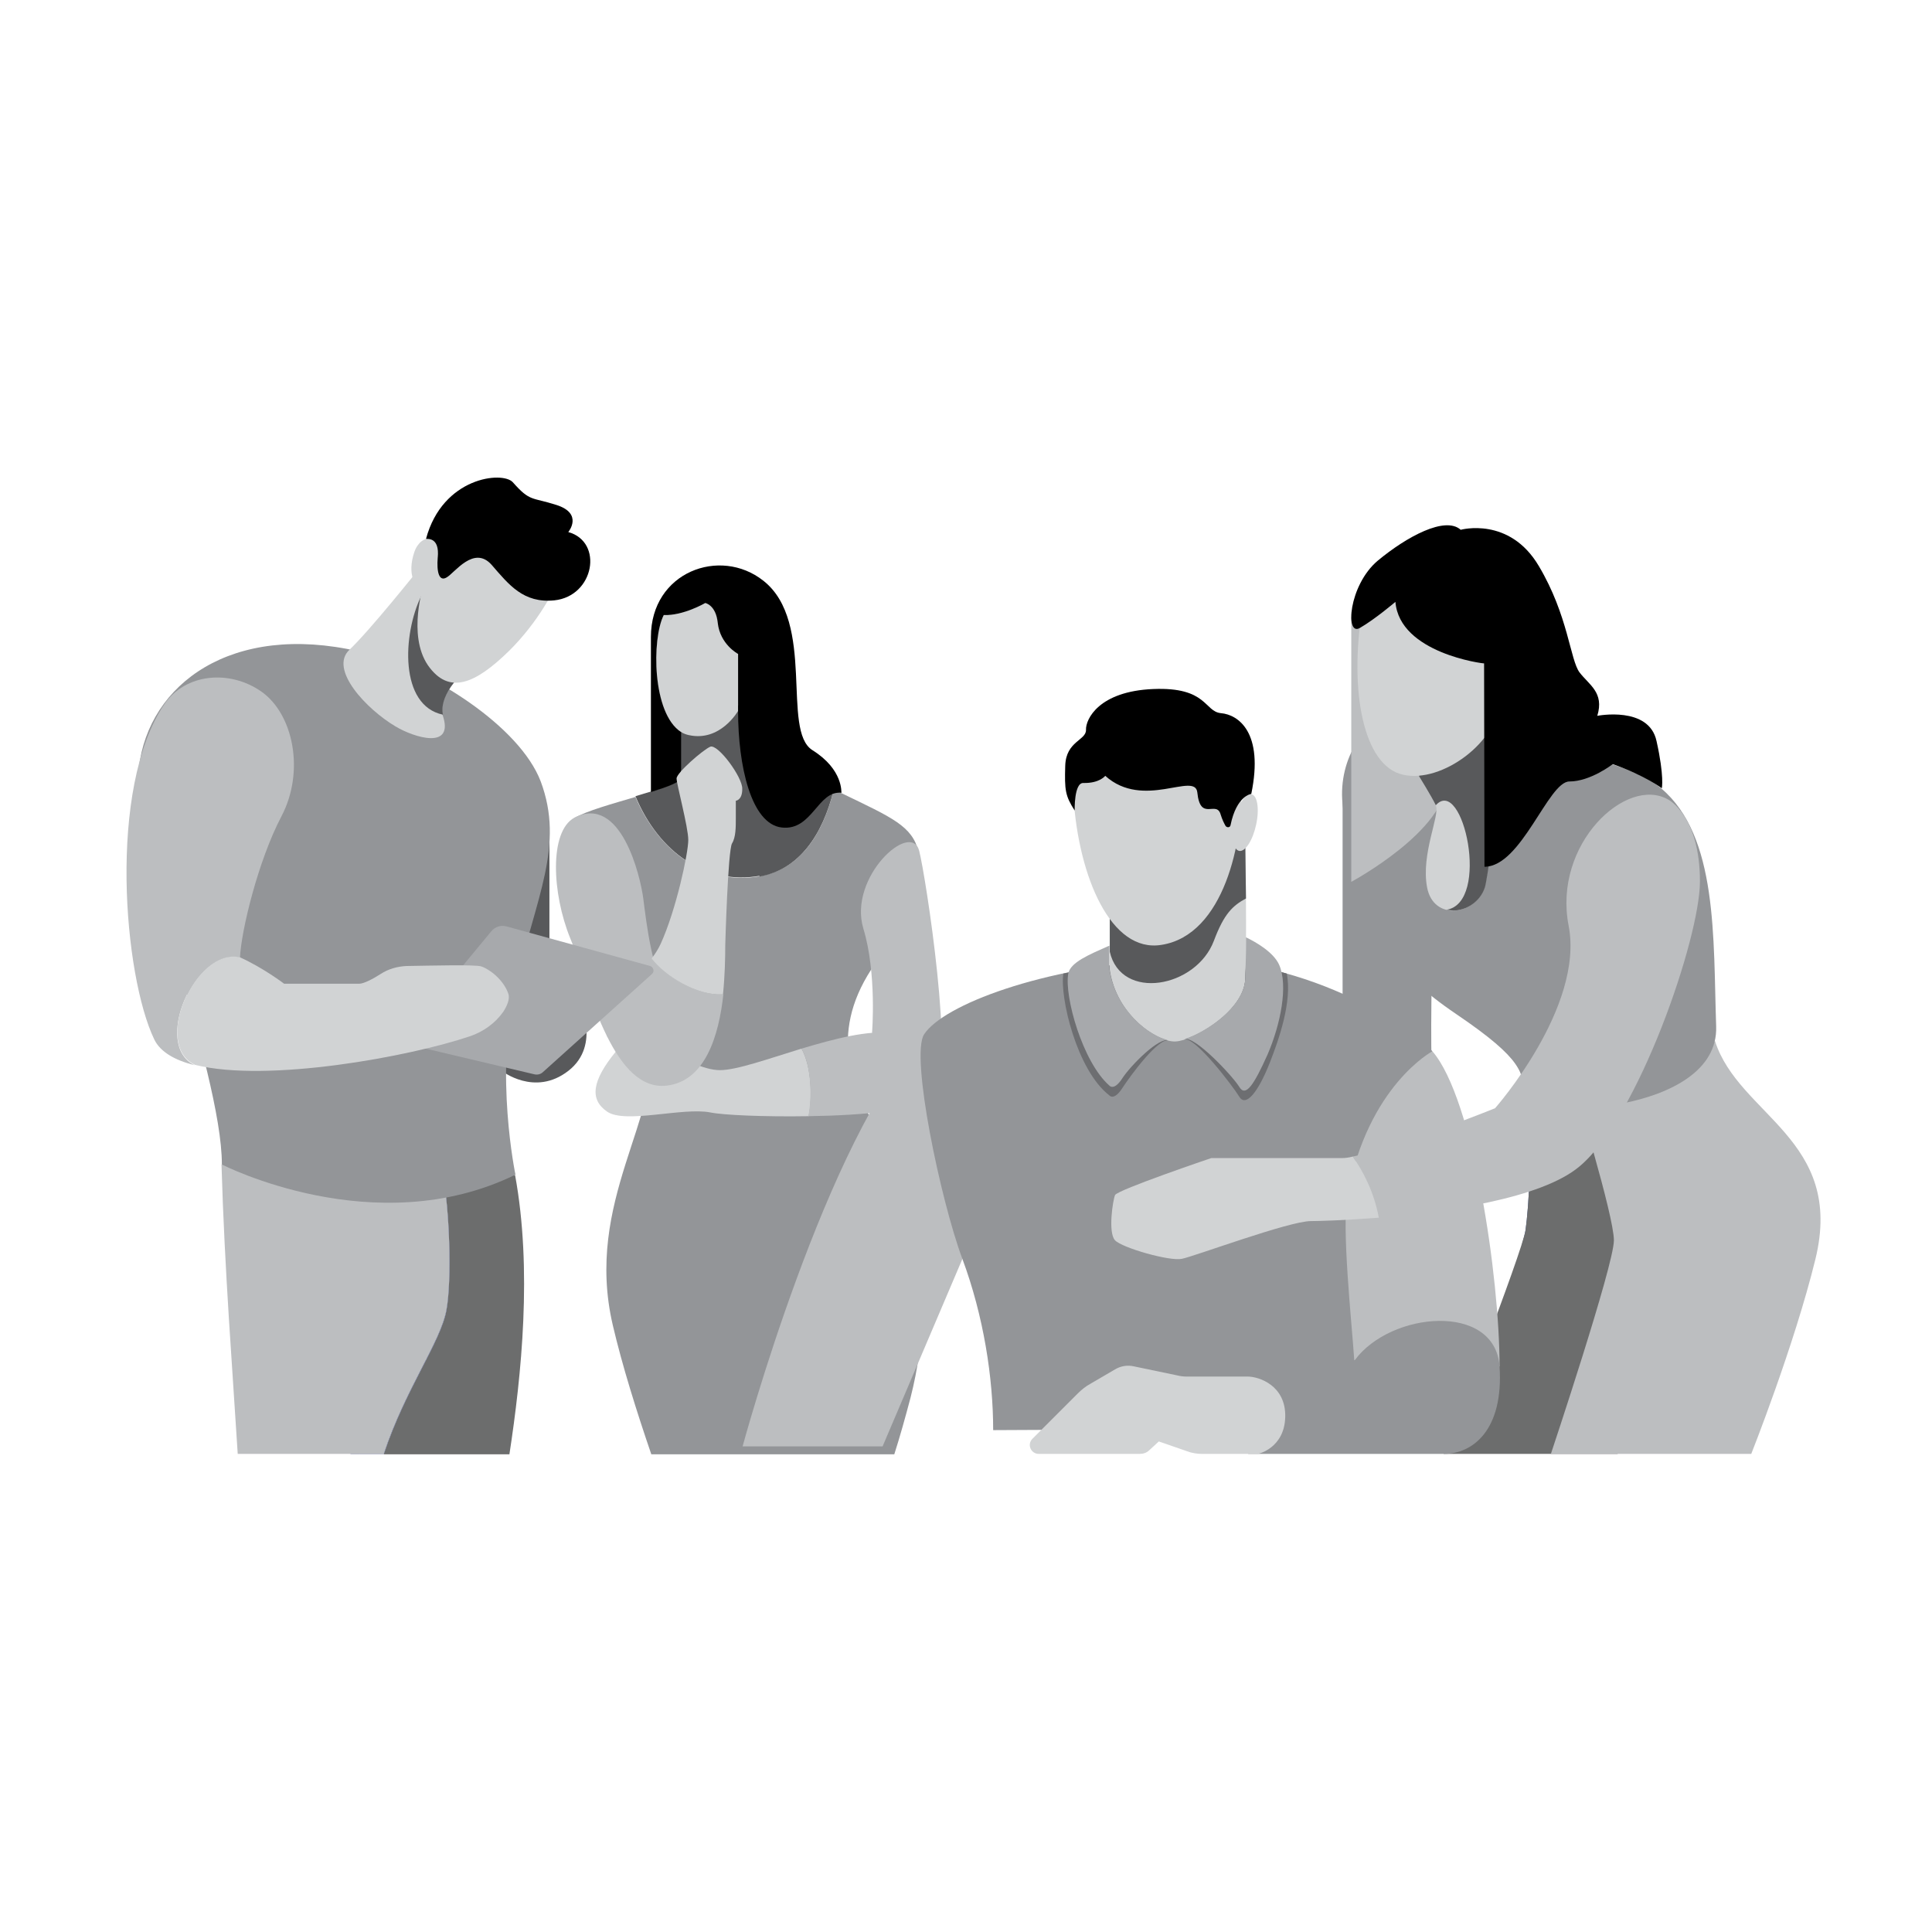 <?xml version="1.0" encoding="utf-8"?>
<!-- Generator: Adobe Illustrator 18.0.0, SVG Export Plug-In . SVG Version: 6.00 Build 0)  -->
<!DOCTYPE svg PUBLIC "-//W3C//DTD SVG 1.1//EN" "http://www.w3.org/Graphics/SVG/1.1/DTD/svg11.dtd">
<svg version="1.1" id="Layer_1" xmlns="http://www.w3.org/2000/svg" xmlns:xlink="http://www.w3.org/1999/xlink" x="0px" y="0px"
	 viewBox="0 0 512 512" enable-background="new 0 0 512 512" xml:space="preserve">
<g>
	<g>
		<g>
			<path fill="#939598" d="M162.4,351.2c2.5,10.7,6.3,22.8,10.2,34.2H237c1.5-4.7,2.9-9.7,4.3-15c7.9-30.8-0.4-57.4-7.9-69.5
				c-7.5-12.1-13.9-26.4-2.5-44c11.4-17.6,12.5-31.3,12.5-31.3c-1.7-6.7-6.9-8.9-20.4-15.4c0,0-0.8-0.3-2.1-0.7
				c-2.9,11.6-8.9,20.9-19.6,22.7c-13.9,2.5-26.5-6-32.9-21c-6.1,1.8-13,3.7-16.2,5.6c0,0,17.1,37,20.3,58
				C175.7,295.7,154.7,318.3,162.4,351.2z"/>
		</g>
		<g>
			<g>
				<path fill="#58595B" d="M201.3,232.1c10.7-1.9,16.7-11.1,19.6-22.7c-4.5-1.5-15-5.1-17.9-6.6c-3.7-1.9-2.7-17.1-2.7-17.1
					l-19.8,5.6c0,6.8,0,12,0,14.7c0,1.4-5.7,3.1-12.1,5C174.7,226.1,187.3,234.6,201.3,232.1z"/>
			</g>
			<g>
				<path fill="#58595B" d="M200.2,186l-19.8,5.6c0,5.3,0,9.6,0,12.5c8.4,4.5,17.7,12.9,20.9,28.2c10.6-1.9,16.6-11.1,19.5-22.7
					c-4.5-1.5-15-5.1-17.9-6.6C199.2,201.2,200.2,186,200.2,186z"/>
			</g>
		</g>
		<g>
			<path fill="#D1D3D4" d="M212.4,277.9c-8.8,2.7-17.2,5.7-21.6,5.7c-8.7,0-21.6-12.3-27.7-4.8c-6.1,7.5-7,12.5-2.2,15.8
				c4.8,3.3,20-1.2,27.3,0.2c3.3,0.7,14.3,1.2,26.1,1C215.3,291.1,215.1,282.6,212.4,277.9z"/>
		</g>
		<g>
			<path fill="#BCBEC0" d="M243.6,225.5c-2.1-8.2-18.9,6.9-14.8,20.6c3.6,11.8,2.3,27.6,2.3,27.6l16.5,16.7
				C253.3,283.5,245.3,232.1,243.6,225.5z"/>
		</g>
		<g>
			<path fill="#BCBEC0" d="M236.6,273.8c-6.4-0.9-15.5,1.5-24.2,4.1c2.7,4.7,2.8,13.3,1.8,17.9c14.6-0.2,30.3-1.6,33.4-5.4
				C247.7,290.4,255.2,276.5,236.6,273.8z"/>
		</g>
		<g>
			<path fill="#D1D3D4" d="M175.9,163c-3.5,6.8-3.1,29.7,6.6,31.8c8.4,1.9,13.1-6.4,13.1-6.4v-15.2c0,0-4.8-2.5-5.4-8.3
				c-0.5-4.7-3.3-5.2-3.3-5.2S181.1,163.2,175.9,163z"/>
		</g>
		<g>
			<path fill="#BCBEC0" d="M160.9,274.7c-4.4-8.8-7.2-19.8-9.8-26.1c-4.8-11.8-5.6-28.2,1.1-31.9c12.3-6.3,17.5,15.3,18.3,21.6
				c0.8,6.3,2.5,20.9,7.1,26.2L160.9,274.7z"/>
		</g>
		<g>
			<path d="M215.3,198.8c-8.3-5.2,1-33.9-13-44.9c-11.5-9.1-29.8-2.3-29.8,14.9c0,7,0,30.8,0,41.1c4.5-1.4,8-2.7,8-3.8v-11.8V194
				c-7.7-4.9-7.8-24.7-4.6-31c5.2,0.2,11-3.2,11-3.2s2.8,0.5,3.3,5.2c0.6,5.8,5.4,8.3,5.4,8.3v15.2c0,14.3,3.4,29.9,11.6,30.8
				c8.1,0.9,9.5-9.9,15.8-9.2C222.9,210.1,223.6,204,215.3,198.8z"/>
		</g>
		<g>
			<path fill="#BCBEC0" d="M172.8,254c-4.5,6.2-11.7,11.6-11.9,20.7c3.9,7.8,8.9,13.8,15.8,13c10.2-1.2,13.8-13.2,15-24.2
				C184.9,264,176.2,258.6,172.8,254z"/>
		</g>
		<g>
			<path fill="#D1D3D4" d="M188.2,197.9c-2,0.9-8.9,6.9-8.9,8.4c0,1.5,3.1,12.9,3.1,16.3c0,3.5-3.2,18.5-7.3,27.5
				c-0.6,1.3-1.4,2.6-2.4,3.9c3.4,4.6,12.1,10,18.9,9.5c0.5-4.9,0.6-9.6,0.6-13c0,0,0.7-25.2,1.8-27c1-1.6,1-4.3,1-6.6
				c0-4.3,0-4.7,0-4.7s1.6-0.1,1.7-2.8c0-0.1,0-0.2,0-0.3C196.9,206.1,190.2,197,188.2,197.9z"/>
		</g>
	</g>
	<g>
		<path fill="#939598" d="M355.8,209.1c0,24.6,0,73.6,0,73.6s24.6,0.7,23.8,0c-0.7-0.7,0-34.2,0-34.2L355.8,209.1z"/>
	</g>
	<g>
		<g>
			<defs>
				<path id="SVGID_1_" d="M404.3,290.5c2,13.8,0.8,29.5,0,35.4c-0.8,5.9-18.2,59-18.2,59h42.6l11.7-56.2l-15.6-42.9L404.3,290.5z"
					/>
			</defs>
			<clipPath id="SVGID_2_">
				<use xlink:href="#SVGID_1_"  overflow="visible"/>
			</clipPath>
			<polygon clip-path="url(#SVGID_2_)" fill="#2A346F" points="386.1,384.7 416.7,384.9 386.1,384.9 			"/>
			<polygon clip-path="url(#SVGID_2_)" fill="#2B3670" points="386.1,382.7 440.4,383.1 440.4,384.9 416.7,384.9 386.1,384.7 			"/>
			<polygon clip-path="url(#SVGID_2_)" fill="#2C3772" points="386.1,380.8 440.4,381.2 440.4,383.1 386.1,382.7 			"/>
			<polygon clip-path="url(#SVGID_2_)" fill="#2D3874" points="386.1,378.8 440.4,379.2 440.4,381.2 386.1,380.8 			"/>
			<polygon clip-path="url(#SVGID_2_)" fill="#2E3975" points="386.1,376.9 440.4,377.3 440.4,379.2 386.1,378.8 			"/>
			<polygon clip-path="url(#SVGID_2_)" fill="#2F3B77" points="386.1,374.9 440.4,375.3 440.4,377.3 386.1,376.9 			"/>
			<polygon clip-path="url(#SVGID_2_)" fill="#303C78" points="386.1,373 440.4,373.4 440.4,375.3 386.1,374.9 			"/>
			<polygon clip-path="url(#SVGID_2_)" fill="#303D7A" points="386.1,371 440.4,371.5 440.4,373.4 386.1,373 			"/>
			<polygon clip-path="url(#SVGID_2_)" fill="#313E7B" points="386.1,369.1 440.4,369.5 440.4,371.5 386.1,371 			"/>
			<polygon clip-path="url(#SVGID_2_)" fill="#323F7D" points="386.1,367.1 440.4,367.6 440.4,369.5 386.1,369.1 			"/>
			<polygon clip-path="url(#SVGID_2_)" fill="#33417E" points="386.1,365.2 440.4,365.6 440.4,367.6 386.1,367.1 			"/>
			<polygon clip-path="url(#SVGID_2_)" fill="#334280" points="386.1,363.2 440.4,363.7 440.4,365.6 386.1,365.2 			"/>
			<polygon clip-path="url(#SVGID_2_)" fill="#344381" points="386.1,361.3 440.4,361.7 440.4,363.7 386.1,363.2 			"/>
			<polygon clip-path="url(#SVGID_2_)" fill="#354482" points="386.1,359.3 440.4,359.8 440.4,361.7 386.1,361.3 			"/>
			<polygon clip-path="url(#SVGID_2_)" fill="#354584" points="386.1,357.4 440.4,357.8 440.4,359.8 386.1,359.3 			"/>
			<polygon clip-path="url(#SVGID_2_)" fill="#364685" points="386.1,355.4 440.4,355.9 440.4,357.8 386.1,357.4 			"/>
			<polygon clip-path="url(#SVGID_2_)" fill="#374786" points="386.1,353.5 440.4,353.9 440.4,355.9 386.1,355.4 			"/>
			<polygon clip-path="url(#SVGID_2_)" fill="#374888" points="386.1,351.5 440.4,352 440.4,353.9 386.1,353.5 			"/>
			<polygon clip-path="url(#SVGID_2_)" fill="#384989" points="386.1,349.6 440.4,350 440.4,352 386.1,351.5 			"/>
			<polygon clip-path="url(#SVGID_2_)" fill="#394A8A" points="386.1,347.6 440.4,348.1 440.4,350 386.1,349.6 			"/>
			<polygon clip-path="url(#SVGID_2_)" fill="#394B8C" points="386.1,345.7 440.4,346.1 440.4,348.1 386.1,347.6 			"/>
			<polygon clip-path="url(#SVGID_2_)" fill="#3A4C8D" points="386.1,343.7 440.4,344.2 440.4,346.1 386.1,345.7 			"/>
			<polygon clip-path="url(#SVGID_2_)" fill="#3A4D8E" points="386.1,341.8 440.4,342.2 440.4,344.2 386.1,343.7 			"/>
			<polygon clip-path="url(#SVGID_2_)" fill="#3B4E8F" points="386.1,339.9 440.4,340.3 440.4,342.2 386.1,341.8 			"/>
			<polygon clip-path="url(#SVGID_2_)" fill="#3B4F91" points="386.1,337.9 440.4,338.3 440.4,340.3 386.1,339.9 			"/>
			<polygon clip-path="url(#SVGID_2_)" fill="#3C5092" points="386.1,336 440.4,336.4 440.4,338.3 386.1,337.9 			"/>
			<polygon clip-path="url(#SVGID_2_)" fill="#3C5093" points="386.1,334 440.4,334.4 440.4,336.4 386.1,336 			"/>
			<polygon clip-path="url(#SVGID_2_)" fill="#3D5194" points="386.1,332.1 440.4,332.5 440.4,334.4 386.1,334 			"/>
			<polygon clip-path="url(#SVGID_2_)" fill="#3D5295" points="386.1,330.1 440.4,330.5 440.4,332.5 386.1,332.1 			"/>
			<polygon clip-path="url(#SVGID_2_)" fill="#3E5396" points="386.1,328.2 440.4,328.6 440.4,330.5 386.1,330.1 			"/>
			<polygon clip-path="url(#SVGID_2_)" fill="#3E5397" points="386.1,326.2 440.4,326.6 440.4,328.6 386.1,328.2 			"/>
			<polygon clip-path="url(#SVGID_2_)" fill="#3F5498" points="386.1,324.3 440.4,324.7 440.4,326.6 386.1,326.2 			"/>
			<polygon clip-path="url(#SVGID_2_)" fill="#3F5599" points="386.1,322.3 440.4,322.7 440.4,324.7 386.1,324.3 			"/>
			<polygon clip-path="url(#SVGID_2_)" fill="#40569A" points="386.1,320.4 440.4,320.8 440.4,322.7 386.1,322.3 			"/>
			<polygon clip-path="url(#SVGID_2_)" fill="#40569B" points="386.1,318.4 440.4,318.8 440.4,320.8 386.1,320.4 			"/>
			<polygon clip-path="url(#SVGID_2_)" fill="#41579C" points="386.1,316.5 440.4,316.9 440.4,318.8 386.1,318.4 			"/>
			<polygon clip-path="url(#SVGID_2_)" fill="#41589D" points="386.1,314.5 440.4,314.9 440.4,316.9 386.1,316.5 			"/>
			<polygon clip-path="url(#SVGID_2_)" fill="#41589E" points="386.1,312.6 440.4,313 440.4,314.9 386.1,314.5 			"/>
			<polygon clip-path="url(#SVGID_2_)" fill="#42599F" points="386.1,310.6 440.4,311.1 440.4,313 386.1,312.6 			"/>
			<polygon clip-path="url(#SVGID_2_)" fill="#42599F" points="386.1,308.7 440.4,309.1 440.4,311.1 386.1,310.6 			"/>
			<polygon clip-path="url(#SVGID_2_)" fill="#425AA0" points="386.1,306.7 440.4,307.2 440.4,309.1 386.1,308.7 			"/>
			<polygon clip-path="url(#SVGID_2_)" fill="#435BA1" points="386.1,304.8 440.4,305.2 440.4,307.2 386.1,306.7 			"/>
			<polygon clip-path="url(#SVGID_2_)" fill="#435BA2" points="386.1,302.8 440.4,303.3 440.4,305.2 386.1,304.8 			"/>
			<polygon clip-path="url(#SVGID_2_)" fill="#435CA3" points="386.1,300.9 440.4,301.3 440.4,303.3 386.1,302.8 			"/>
			<polygon clip-path="url(#SVGID_2_)" fill="#445CA3" points="386.1,298.9 440.4,299.4 440.4,301.3 386.1,300.9 			"/>
			<polygon clip-path="url(#SVGID_2_)" fill="#445DA4" points="386.1,297 440.4,297.4 440.4,299.4 386.1,298.9 			"/>
			<polygon clip-path="url(#SVGID_2_)" fill="#445DA5" points="386.1,295 440.4,295.5 440.4,297.4 386.1,297 			"/>
			<polygon clip-path="url(#SVGID_2_)" fill="#455DA5" points="386.1,293.1 440.4,293.5 440.4,295.5 386.1,295 			"/>
			<polygon clip-path="url(#SVGID_2_)" fill="#455EA6" points="386.1,291.1 440.4,291.6 440.4,293.5 386.1,293.1 			"/>
			<polygon clip-path="url(#SVGID_2_)" fill="#455EA7" points="386.1,289.2 440.4,289.6 440.4,291.6 386.1,291.1 			"/>
			<polygon clip-path="url(#SVGID_2_)" fill="#455FA8" points="386.1,287.2 440.4,287.7 440.4,289.6 386.1,289.2 			"/>
			<polygon clip-path="url(#SVGID_2_)" fill="#455FA8" points="440.4,287.7 386.1,287.2 386.1,285.8 440.4,285.8 			"/>
		</g>
	</g>
	<g>
		<path fill="#6C6D6D" d="M404.3,290.5c2,13.8,0.8,29.5,0,35.4c-0.8,5.9-21.7,59.4-21.7,59.4h46.1l11.7-56.6l-15.6-42.9L404.3,290.5
			z"/>
	</g>
	<g>
		<path fill="#BCBEC0" d="M454.5,275.9c6.3,19.7,34.4,26,26.6,57.8c-5.6,22.9-17,51.6-17,51.6H411c0,0,16.7-50,16.7-56.6
			c0-6.6-10.5-40.6-10.5-40.6L454.5,275.9z"/>
	</g>
	<g>
		<path fill="#939598" d="M364.3,192.4c-6.3,3-12,16.3-6.3,28.8c5.7,12.5,6.5,10.3,8.7,20.1c2.2,9.8,1.3,15.3,19.3,27.5
			c18,12.2,17.4,15.5,18.2,21.7c0.8,6.3,51.4,4.9,50.6-18.5c-0.8-23.4,0.5-50.4-14.6-63.1C425.2,196.2,364.3,192.4,364.3,192.4z"/>
	</g>
	<g>
		<path fill="#BCBEC0" d="M358.1,163.5v70.2c0,0,25.5-13.7,25.2-27c-0.2-13.4-11.5-43.1-11.5-43.1H358.1z"/>
	</g>
	<g>
		<path fill="#D1D3D4" d="M376,205.6c0,0,3.4,5.5,4.5,7.9c1.2,2.4-4,12.8-2.3,21.7c1.7,8.9,12.7,7.4,15.2,0
			c0.7-2.2,2.7-18.1,2.7-18.1v-26.2L376,205.6z"/>
	</g>
	<g>
		<path fill="#58595B" d="M380.5,213.4c7.2-8,14.6,25.9,2.8,27.7c0,0,0.1,0,0.1,0l1.7,0.2c3.4,0,7.1-2.2,8.4-6.1
			c0.7-2.2,2.7-18.1,2.7-18.1v-26.2L376,205.6C376,205.6,379.4,211.1,380.5,213.4z"/>
	</g>
	<g>
		<path fill="#D1D3D4" d="M361,161.5c-3.5,21.6,0.3,41.5,10.8,43.8c10.4,2.4,25.3-9,25.3-19.1c0-10,10.1-36.2-1.4-42.2
			C384.3,138.1,363.3,147.7,361,161.5z"/>
	</g>
	<g>
		<path d="M369.8,159.5c0,0-5.4,4.6-9.4,6.9c-4,2.4-3-11.3,4.7-17.8c7.7-6.4,17.9-11.9,22-8.2c0,0,12.9-3.6,20.7,9.6
			c7.8,13.1,8.3,24.9,10.8,28.2c2.5,3.3,6.6,5.3,4.7,11.5c0,0,13.7-2.7,15.7,6.7c2.1,9.4,1.4,12.5,1.4,12.5s-4.3-3.3-13-6.4
			c0,0-5.9,4.6-11.5,4.6c-5.6,0-12.7,22.6-22.5,22.6l-0.1-53.9C393.2,175.9,370.9,173.1,369.8,159.5z"/>
	</g>
	<g>
		<g>
			<path fill="#BCBEC0" d="M244.9,274.2c-25.9,26.9-48.1,109.1-48.1,109.1h37.1l23.2-54.5L244.9,274.2z"/>
		</g>
		<g>
			<path fill="#939598" d="M379.6,278.6c-5.4-6.1-34.2-26.4-71-24.2c-32.4,1.9-58.6,11.9-63.7,19.7c-3.7,5.7,4.4,44.1,10.1,59.4
				c5.7,15.3,8.2,31.7,8.2,45.5c0,0,91.6-0.5,92.2,0c0.5,0.5,11.4-33.8,12.8-50.9C369.6,311.2,366.4,292.3,379.6,278.6z"/>
		</g>
		<g>
			<path fill="#D1D3D4" d="M330,222.6c0,0,0.5,28.5,0,37c-0.5,8.5-13.6,16.2-18.5,16.4c-4.9,0.2-15.7-7-17.4-19.1v-25.7L330,222.6z"
				/>
		</g>
		<g>
			<path fill="#58595B" d="M330.2,238.1c-0.1-8.3-0.2-15.5-0.2-15.5l-35.9,8.5v21.1c3,13.2,22.9,9.6,27.6-2.9
				C324.4,242.1,326.7,240,330.2,238.1z"/>
		</g>
		<g>
			<path fill="#D1D3D4" d="M284.5,211.5c1.4,20.9,9.9,41.1,23.3,38.9c16.7-2.6,21.8-28,21.1-41.8c-0.7-13.8-8.5-22.4-20.5-22.5
				C297.1,186.2,283.4,193.8,284.5,211.5z"/>
		</g>
		<g>
			<path fill="#D1D3D4" d="M332.9,218.5c-0.9,4.2-2.9,7.3-4.5,7s-2.2-3.9-1.3-8c0.9-4.2,2.9-7.3,4.5-7
				C333.2,210.7,333.8,214.3,332.9,218.5z"/>
		</g>
		<g>
			<path d="M284.8,214.8c-2.5-3.9-2.7-5.4-2.5-11.9c0.2-6.5,5.6-6.7,5.5-9.5c-0.1-2.8,3.4-10.2,17.8-10.8c14.4-0.6,13.5,6,18,6.4
				c4.5,0.4,11.4,5,8,21.4c0,0-3.9,0.4-5.5,8.3c-0.1,0.6-0.9,0.7-1.3,0.2c-0.4-0.7-0.9-1.7-1.3-3c-1.1-4-5.4,2-6.2-5.9
				c-0.6-5.6-14.3,4.7-24.4-4.4c0,0-1.5,2-5.8,1.9C284.6,207.4,284.8,214.8,284.8,214.8z"/>
		</g>
		<g>
			<g>
				<path fill="#6D6E71" d="M294,290.3c0,0,1.2,1.5,3.4-1.9c2.2-3.4,9.8-13.7,12.4-12.6l0,0c-5.3-1.1-14.3-8-15.8-19v-0.9
					c-4.2,0.6-8.3,1.3-12.2,2.1C280.8,264.1,285.3,283.6,294,290.3z"/>
			</g>
			<g>
				<path fill="#6D6E71" d="M330,259.6c-0.4,7.4-10.4,14.1-16.2,15.9l0,0c2.7-1.1,12.8,12.2,14.6,15.1c1.7,2.9,5-1,8.2-9.2
					c2.3-5.9,5.9-16.1,4.4-23.4c-3.4-1-7-1.8-10.8-2.4C330.1,257.2,330,258.5,330,259.6z"/>
			</g>
		</g>
		<g>
			<path fill="#A7A9AC" d="M294,256.8v-6.2c-5.4,2.4-10.3,4.4-10.9,7.4c-1.1,6,3.8,23.5,10.9,29.7c0,0,1.2,1.5,3.4-1.9
				s9.8-11.1,12.4-10.1l0,0C304.5,274.6,295.6,267.7,294,256.8z"/>
		</g>
		<g>
			<path fill="#A7A9AC" d="M339,255.7c-1.5-3.4-6.3-6.1-8.8-7.3c0,4.6-0.1,8.6-0.2,11.1c-0.4,7.4-10.4,14.1-16.2,15.9l0,0
				c2.7-1.1,12.8,9.7,14.6,12.6c1.7,2.9,3.9-0.5,7.5-8.5C339.4,271.4,341.4,261.2,339,255.7z"/>
		</g>
		<g>
			<path fill="#BCBEC0" d="M397.4,362.1c0-23.6-6.9-70.9-17.8-83.5c0,0-17.1,9.1-22.5,38.1c-1.6,8.7,1.1,33.4,1.8,43.8L397.4,362.1z
				"/>
		</g>
		<g>
			<path fill="#939598" d="M330.8,385.3c0,0,44.2,0,51.8,0c7.7,0,15.9-6.3,14.8-23.2c-1.2-17-28.9-14.6-38.4-1.6l-28.6,4.4
				L330.8,385.3z"/>
		</g>
		<g>
			<path fill="#D1D3D4" d="M304.6,384.3l2.5-2.3l7.5,2.6c1.3,0.5,2.7,0.7,4,0.7h14.8c0,0,7-1.5,7.2-9.8c0.2-8.3-6.9-10.7-10-10.7
				h-16.2c-0.8,0-1.6-0.1-2.4-0.3l-11.5-2.4c-1.7-0.4-3.5-0.1-5,0.8l-6.5,3.8c-1.3,0.7-2.4,1.6-3.5,2.7l-11.9,11.9
				c-1.5,1.5-0.4,4,1.7,4H302C303,385.3,303.9,385,304.6,384.3z"/>
		</g>
	</g>
	<g>
		<g>
			<path fill="#BCBEC0" d="M442.1,211.9c-11.1-6.4-30.6,11.8-26.4,33.4c4.2,21.6-19.5,48.4-19.5,48.4s-26.9,10.8-37.7,12.8
				c2.6,3.7,5.5,9.1,6.9,16.2c17.6-1.5,43-5,53.2-13.6c15.5-12.9,31.9-60.4,31.9-75.5C450.5,216.1,442.1,211.9,442.1,211.9z"/>
		</g>
		<g>
			<path fill="#D1D3D4" d="M355.7,306.9c-7.7,0-34.7,0-34.7,0s-24.8,8.4-25.5,9.8c-0.6,1.4-1.9,10,0,12c1.9,2,14.5,5.6,17.7,4.9
				c3.2-0.6,28.4-10,34.2-10c2,0,9-0.2,18-0.9c-1.3-7-4.3-12.5-6.9-16.2C357.4,306.8,356.4,306.9,355.7,306.9z"/>
		</g>
	</g>
	<g>
		<path fill="#58595B" d="M133,283.8c0,0,8.7,6.9,17.6,0c8.9-6.9,2.8-18.7,2.8-18.7L133,276V283.8z"/>
	</g>
	<g>
		<polygon fill="#58595B" points="145.6,219.3 145.6,270.8 128.9,270.8 128.9,222.1 		"/>
	</g>
	<g>
		<g>
			<path fill="#6C6D6D" d="M118.3,347.3c-1.6,8.6-10.8,20.7-16.6,38.1H135c3.2-20.9,6.1-49,1.5-74h-19.2
				C119.1,319.7,119.8,339.2,118.3,347.3z"/>
		</g>
		<g>
			<g>
				<defs>
					<path id="SVGID_3_" d="M86.4,345.4c0,0,3.9,18.7,6.5,40h8.8c5.8-17.4,15-29.5,16.6-38.1c1.5-8.1,0.8-27.5-1-35.9H87.2
						L86.4,345.4z"/>
				</defs>
				<clipPath id="SVGID_4_">
					<use xlink:href="#SVGID_3_"  overflow="visible"/>
				</clipPath>
				<polygon clip-path="url(#SVGID_4_)" fill="#29336D" points="87,311.3 86.4,314.5 86.4,311.3 				"/>
				<polygon clip-path="url(#SVGID_4_)" fill="#2A346E" points="90.2,311.3 86.4,331.2 86.4,314.5 87,311.3 				"/>
				<polygon clip-path="url(#SVGID_4_)" fill="#2B3570" points="93.4,311.3 86.4,347.9 86.4,331.2 90.2,311.3 				"/>
				<polygon clip-path="url(#SVGID_4_)" fill="#2C3671" points="96.6,311.3 86.4,364.7 86.4,347.9 93.4,311.3 				"/>
				<polygon clip-path="url(#SVGID_4_)" fill="#2C3773" points="99.8,311.3 86.4,381.4 86.4,364.7 96.6,311.3 				"/>
				<polygon clip-path="url(#SVGID_4_)" fill="#2D3974" points="103,311.3 88.8,385.3 86.4,385.3 86.4,381.4 99.8,311.3 				"/>
				<polygon clip-path="url(#SVGID_4_)" fill="#2E3A75" points="106.3,311.3 92,385.3 88.8,385.3 103,311.3 				"/>
				<polygon clip-path="url(#SVGID_4_)" fill="#2F3B77" points="109.5,311.3 95.3,385.3 92,385.3 106.3,311.3 				"/>
				<polygon clip-path="url(#SVGID_4_)" fill="#303C78" points="112.7,311.3 98.5,385.3 95.3,385.3 109.5,311.3 				"/>
				<polygon clip-path="url(#SVGID_4_)" fill="#303D7A" points="115.9,311.3 101.7,385.3 98.5,385.3 112.7,311.3 				"/>
				<polygon clip-path="url(#SVGID_4_)" fill="#313E7B" points="119.1,311.3 104.9,385.3 101.7,385.3 115.9,311.3 				"/>
				<polygon clip-path="url(#SVGID_4_)" fill="#323F7C" points="119.8,324.4 108.1,385.3 104.9,385.3 119.1,311.3 119.8,311.3 				
					"/>
				<polygon clip-path="url(#SVGID_4_)" fill="#32407E" points="119.8,341.2 111.3,385.3 108.1,385.3 119.8,324.4 				"/>
				<polygon clip-path="url(#SVGID_4_)" fill="#33417F" points="119.8,357.9 114.5,385.3 111.3,385.3 119.8,341.2 				"/>
				<polygon clip-path="url(#SVGID_4_)" fill="#344280" points="119.8,374.7 117.8,385.3 114.5,385.3 119.8,357.9 				"/>
				<polygon clip-path="url(#SVGID_4_)" fill="#344382" points="117.8,385.3 119.8,374.7 119.8,385.3 				"/>
			</g>
		</g>
		<g>
			<path fill="#BCBEC0" d="M117.3,311.3c-0.2-1.1-0.5-2-0.7-2.7H58.7c0.8,27.9,3,55.6,4.3,76.7h38.7c5.8-17.4,15-29.5,16.6-38.1
				C119.8,339.2,119.1,319.7,117.3,311.3z"/>
		</g>
	</g>
	<g>
		<path fill="#939598" d="M98.2,173.4c-34.2-9.2-57.3,6.1-61.1,28c-3.5,20,21.7,82.1,21.7,107.2c0,0,40.6,20.9,77.8,2.7
			c0,0-5.6-26.6,0-50.2c5.6-23.6,13-37.1,6.7-54C137.7,192.4,114.2,177.7,98.2,173.4z"/>
	</g>
	<g>
		<path fill="#D1D3D4" d="M111,150.8c0,0-12.9,16.2-18.4,21.4c-5.5,5.2,4.6,15.8,12.2,20.3c5,3,15.7,6.3,12.5-3
			c0,0-1.8-5.2,6.8-12.5C124.2,176.9,114.6,148.4,111,150.8z"/>
	</g>
	<g>
		<path fill="#58595B" d="M124.2,176.9c0,0-4.4-13.2-8.4-20.9l-4.2,2c-4.9,10.1-5.8,29,5.8,31.4
			C117.4,189.4,115.6,184.3,124.2,176.9z"/>
	</g>
	<g>
		<path fill="#D1D3D4" d="M116,147.8c1.1-6.2-4.4-6.7-6.2-1.5c-2,5.9,0.2,10,2.5,8.6c0,0-4.4,13.3,1.1,21.4c5.6,8,12.6,4.9,21.5-3.8
			c7.6-7.5,12.6-16.7,13.4-20.2c2-9.2-7.6-16.7-16.5-16.2C120.8,136.8,116,147.8,116,147.8z"/>
	</g>
	<g>
		<path d="M116,147.8c-0.3,3.6,0.3,6.5,2.4,5.2c2.1-1.2,7.2-8.6,11.9-3.3c4.6,5.3,8.4,10.2,16.6,9.4c10.6-1.1,13.1-15.5,3.7-18.1
			c0,0,4.1-4.9-3.2-7.2c-6.6-2.1-6.9-0.8-11.5-6c-2.7-3-18.6-1.4-23,15C113,142.9,116.6,142.1,116,147.8z"/>
	</g>
	<g>
		<path fill="#BCBEC0" d="M63.6,253.8c0.3-7.1,4.8-25.7,11-37.5c6.2-11.8,3.2-27-5.3-33c-8.4-5.9-20.2-4.9-25.8,3.4
			c-15,22.2-10.7,72-2.6,88.8c1.6,3.3,5.5,5.5,10.7,6.8C40.3,277,51.7,251,63.6,253.8z"/>
	</g>
	<g>
		<path fill="#A7A9AC" d="M107.7,274l22.5-27.2c1-1.2,2.5-1.7,4-1.3l38.1,10.5c0.9,0.3,1.2,1.5,0.5,2.1l-28.9,26
			c-0.6,0.6-1.5,0.8-2.3,0.6l-33-7.8C107.4,276.7,106.8,275.1,107.7,274z"/>
	</g>
	<g>
		<path fill="#D1D3D4" d="M134.7,263.3c-1.3-3.7-5-6.5-7.2-7.2c-1.6-0.5-13.3-0.2-19.7-0.1c-2.5,0.1-4.9,0.8-6.9,2.1
			c-2,1.3-4.5,2.6-5.7,2.6c-2.2,0-19.9,0-19.9,0s-5.5-4.2-11.7-7C51.7,251,40.3,277,51.7,282.2c19.2,4.8,57-2.2,72.9-7.6
			c3.5-1.2,6.6-3.4,8.8-6.5C134.4,266.5,135.2,264.7,134.7,263.3z"/>
	</g>
</g>
</svg>
